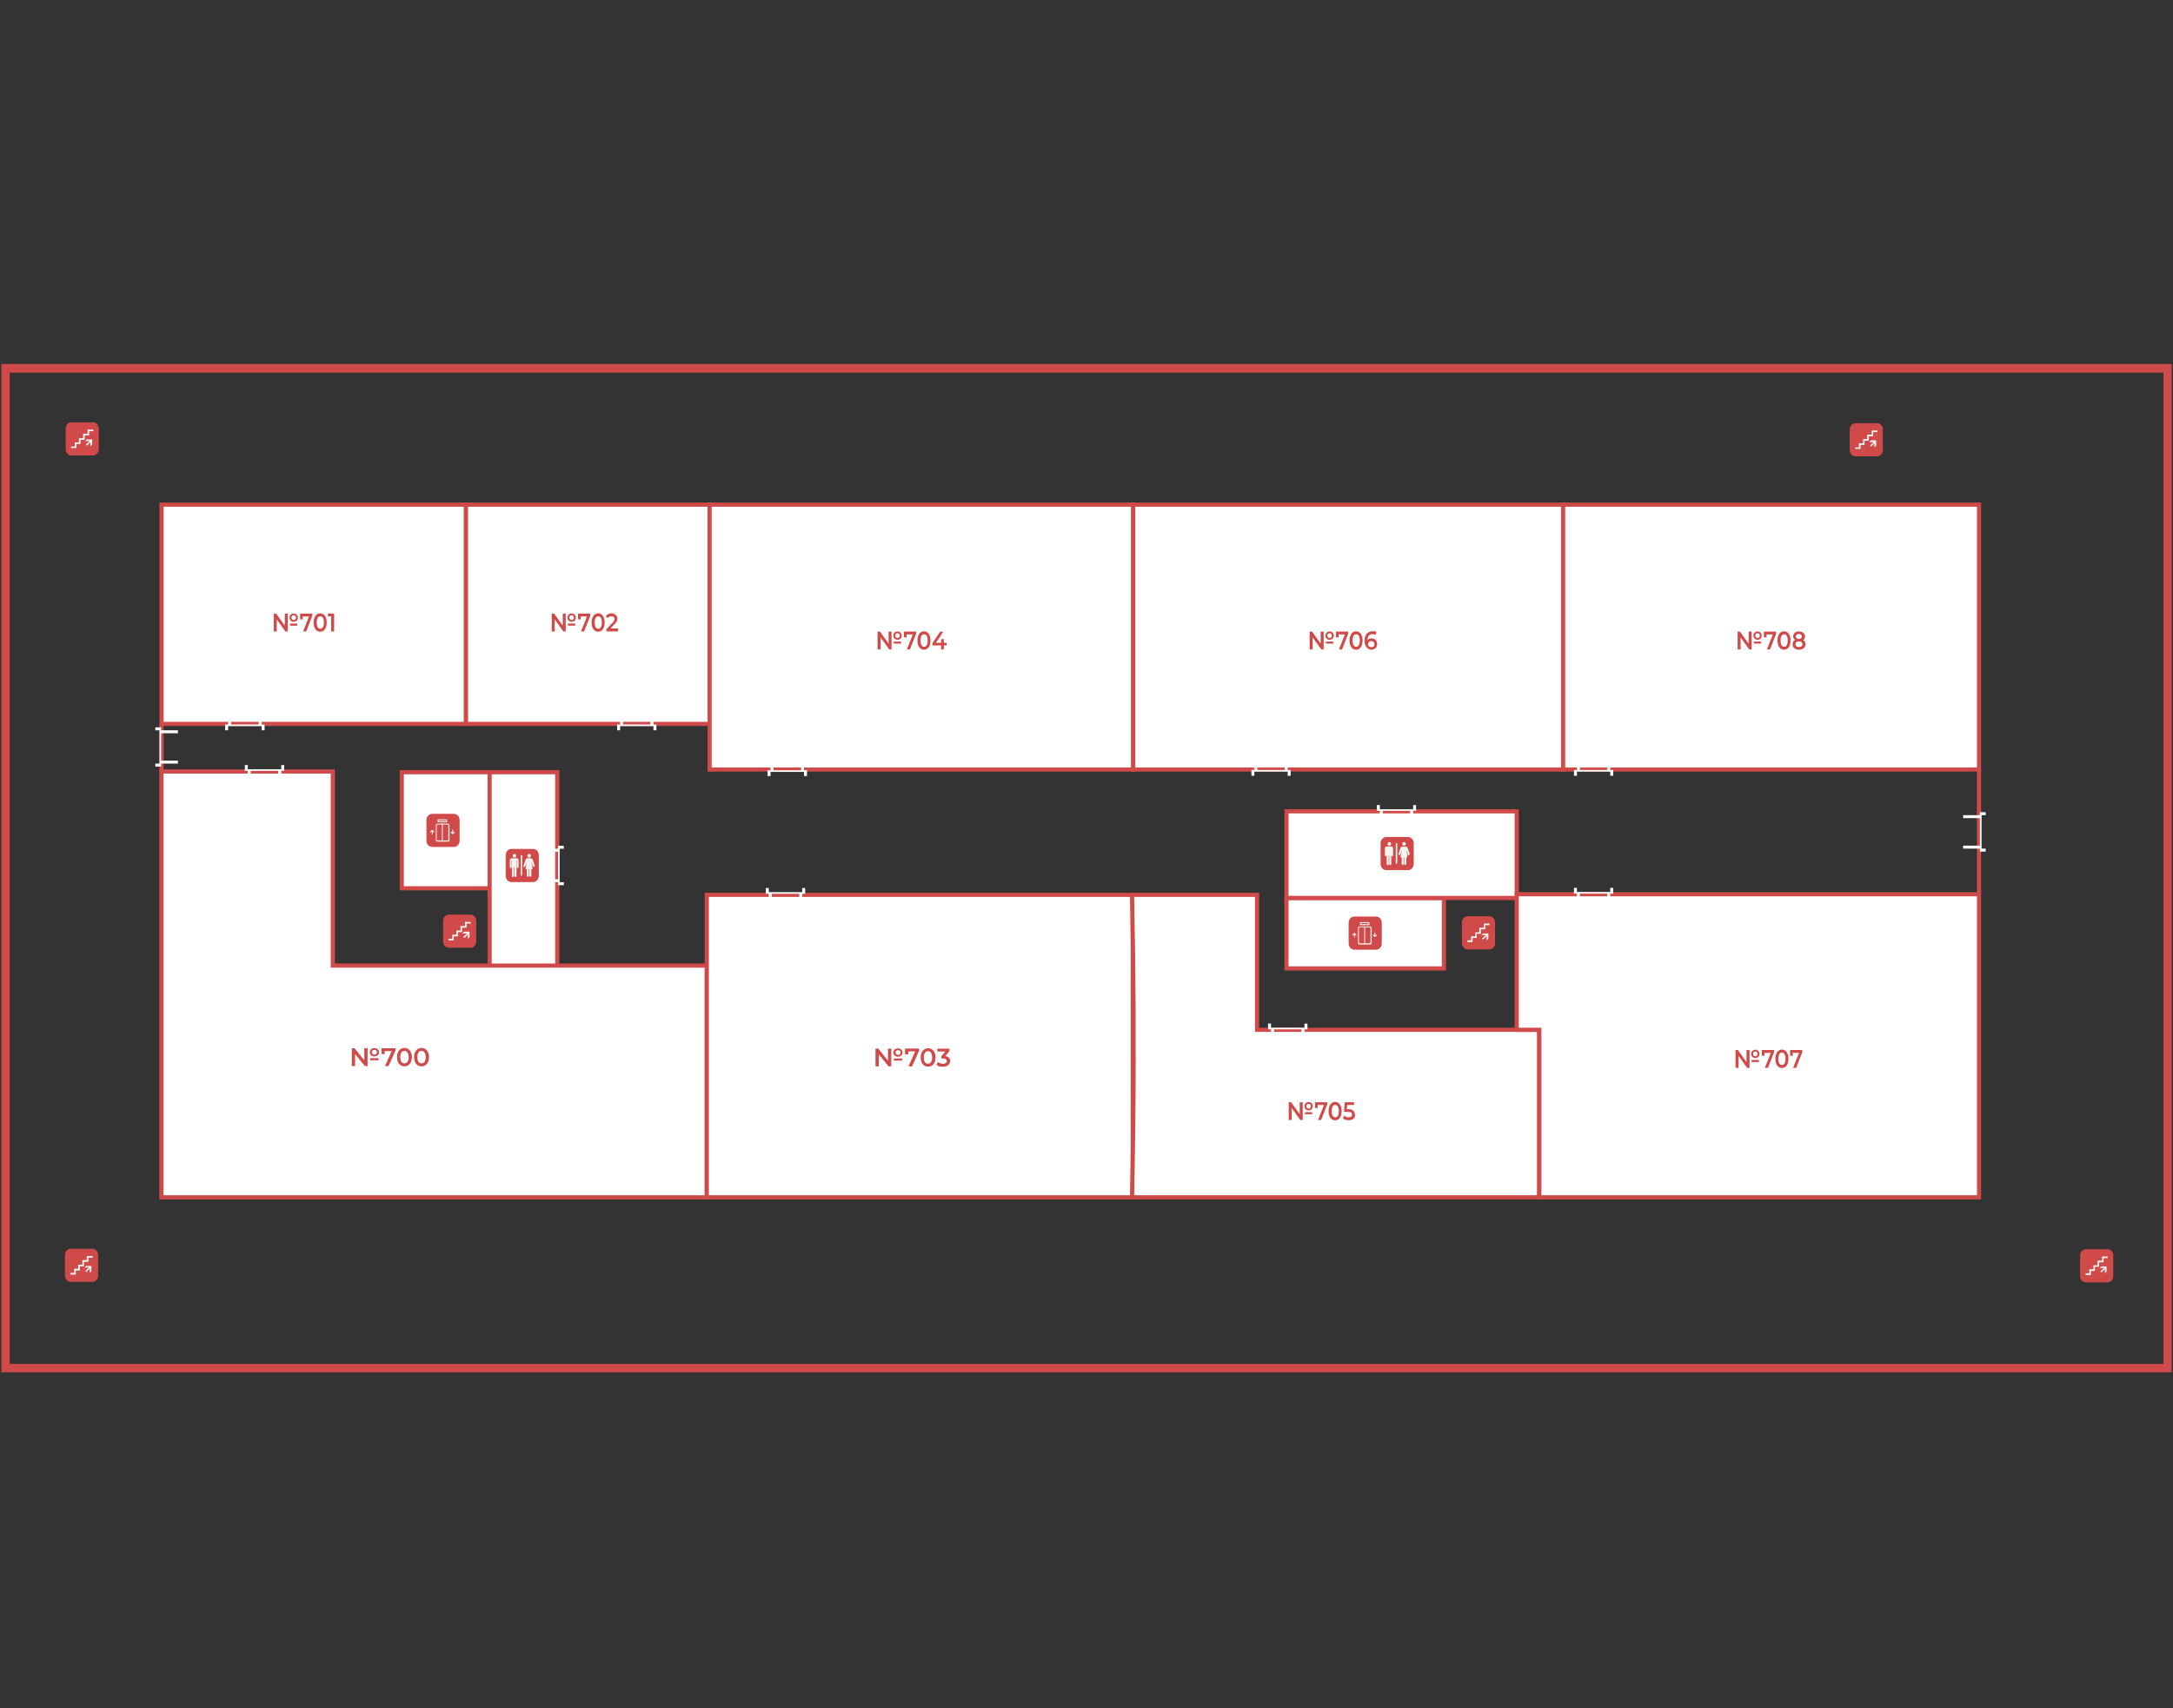 <?xml version="1.0" encoding="UTF-8"?>
<svg id="_Слой_1" data-name="Слой_1" xmlns="http://www.w3.org/2000/svg" version="1.1" viewBox="0 0 1461.9 1149.1">
  <rect x="0" y="0" width="1461.9" height="1149.1" fill="#333333" stroke="none"/>
  <!-- Generator: Adobe Illustrator 29.1.0, SVG Export Plug-In . SVG Version: 2.1.0 Build 142)  -->
  <defs>
    <style>
      .st0, .st1 {
        fill: #fff;
      }

      .st0, .st1, .st2, .st3 {
        fill-rule: evenodd;
      }

      .st0, .st4 {
        stroke: #d14a4a;
        stroke-miterlimit: 10;
        stroke-width: 2.8px;
      }

      .st5 {
        fill: #7fba27;
      }

      .st6 {
        isolation: isolate;
      }

      .st7, .st2 {
        fill: #d14a4a;
      }

      .st8, .st3 {
        fill: #f3f3ef;
      }

      .st9 {
        display: none;
      }

      .st4 {
        fill: none;
      }
    </style>
  </defs>
  <g id="_Слой_11" data-name="_Слой_1">
    <g id="_Слой_1-2">
      <g id="_Слой_1-21" data-name="_Слой_1-2">
        <g id="_x33_-6_этаж">
          <polygon id="f2-elevator-right" class="st0" points="865.5 651.5 971.4 651.5 971.4 604.1 865.5 604.1 865.5 651.5"/>
          <polygon id="f2-elevator-left" class="st0" points="333 597.6 333 519.5 317.4 519.5 270.3 519.5 270.3 597.6 333 597.6"/>
          <polygon id="f2-toilet-right" class="st0" points="865.5 604.1 1020.4 604.1 1020.4 545.8 865.5 545.8 865.5 604.1"/>
          <polygon id="f2-toilet-left" class="st0" points="374.9 650.1 374.9 519.5 329.4 519.5 329.4 599.9 329.4 650.1 374.9 650.1"/>
          <g id="elevator_x5F_icon">
            <path class="st2" d="M290.8,547.5h14.5c2.2,0,3.9,1.9,3.9,4.1v14.1c0,2.3-1.8,4.1-3.9,4.1h-14.5c-2.2,0-3.9-1.9-3.9-4.1v-14.1c0-2.3,1.8-4.1,3.9-4.1Z"/>
            <path class="st3" d="M302.4,555.1c0-.6-.5-1-1-1h-7.2c-.6,0-1,.5-1,1v10.1c0,.6.5,1,1,1h7.2c.6,0,1-.5,1-1v-10.1ZM301.3,554.7c.2,0,.3.2.3.3v10.1c0,.2-.2.3-.3.3h-7.2c-.2,0-.3-.2-.3-.3v-10.1c0-.2.2-.3.3-.3h7.2Z"/>
            <path class="st3" d="M297.6,554c.2,0,.3.2.3.3v11.6c0,.2-.2.3-.3.3s-.3-.2-.3-.3v-11.6c0-.2.2-.3.3-.3Z"/>
            <path class="st3" d="M294.4,551.5c0-.2.2-.3.3-.3h5.8c.2,0,.3.2.3.3v1.4c0,.2-.2.3-.3.3h-5.8c-.2,0-.3-.2-.3-.3v-1.4h0ZM295.2,551.8v.7h5.1v-.7h-5.1Z"/>
            <path class="st3" d="M304.3,561.1h.5l1-1c.1,0,.1-.4,0-.5s-.4,0-.5,0l-.5.5v-1.7c0-.2-.2-.3-.3-.3s-.3.2-.3.3v1.7l-.5-.5h-.5c-.1,0-.1.4,0,.5l1,1h.1,0Z"/>
            <path class="st3" d="M290.6,558.4h.5l1,1c.1,0,.1.4,0,.5s-.4,0-.5,0l-.5-.5v1.7c0,.2-.2.3-.3.3s-.3-.2-.3-.3v-1.7l-.5.5h-.5c-.1,0-.1-.4,0-.5l1-1h.1,0Z"/>
          </g>
          <g id="toilet-icon">
            <path class="st2" d="M344.1,571.1h14.5c2.2,0,3.9,1.9,3.9,4.1v14.1c0,2.3-1.8,4.1-3.9,4.1h-14.5c-2.2,0-3.9-1.9-3.9-4.1v-14.1c0-2.3,1.8-4.1,3.9-4.1Z"/>
            <path class="st8" d="M347.7,577.4h-3.3c-.8,0-1.4.6-1.4,1.4v4.6c0,.3.2.6.6.6h0c.3,0,.6-.3.6-.6v-4.6h.2v10.5c0,.4.3.7.7.7s.7-.3.7-.7v-6h.3v6c0,.4.3.7.7.7s.7-.3.7-.7v-10.5h.2v4.6c0,.3.3.6.6.6h0c.3,0,.6-.3.6-.6v-4.6h0c0-.8-.6-1.4-1.4-1.4h.2,0Z"/>
            <circle class="st8" cx="346.1" cy="575.7" r="1.2"/>
            <path class="st8" d="M359.8,582.4s-1.1-3.2-1.3-3.8c-.3-.8-.7-1.2-1.4-1.2h-2.2c-.6,0-1.1.4-1.4,1.2-.2.5-1.3,3.7-1.3,3.8-.1.3,0,.7.4.8.3,0,.7,0,.8-.4,0,0,.7-2,1.1-3.1,0,.3,0-.3-.9,4.6,0,.2.1.4.3.4h.5v4.4c0,.4.3.7.7.7s.7-.3.7-.7v-4.4h.3v4.4c0,.4.3.7.7.7s.7-.3.7-.7v-4.4h.5c.2,0,.4-.2.3-.4-.9-4.9-.8-4.3-.8-4.6.4,1.1,1,3,1,3.1.1.3.5.5.8.4s.5-.4.4-.8h0Z"/>
            <circle class="st8" cx="356" cy="575.7" r="1.2"/>
            <path class="st8" d="M350.8,575.2c-.3,0-.5.2-.5.5v13c0,.3.2.5.5.5s.5-.2.5-.5v-13c0-.3-.2-.5-.5-.5Z"/>
          </g>
          <g id="stairs-icon">
            <path class="st2" d="M48.1,284.1h14.5c2.2,0,3.9,1.9,3.9,4.1v14.1c0,2.3-1.8,4.1-3.9,4.1h-14.5c-2.2,0-3.9-1.9-3.9-4.1v-14.1c0-2.3,1.8-4.1,3.9-4.1Z"/>
            <polygon class="st8" points="62 296.7 62 295.6 60.8 295.6 58.4 295.6 57.2 296.7 60.2 296.7 57.8 299.1 58.5 299.8 60.8 297.5 60.8 300.4 62 299.2 62 296.7"/>
            <polygon class="st8" points="51.4 298.7 54.2 298.7 54.2 295.9 57 295.9 57 292.9 60 292.9 60 290.1 62.8 290.1 62.8 289 58.9 289 58.9 291.8 55.9 291.8 55.9 294.8 53.1 294.8 53.1 297.6 50.3 297.6 50.3 300.4 47.8 300.4 47.8 301.4 51.4 301.4 51.4 298.7"/>
          </g>
          <g id="stairs-icon_29">
            <path class="st2" d="M47.6,840.1h14.5c2.2,0,3.9,1.9,3.9,4.1v14.1c0,2.3-1.8,4.1-3.9,4.1h-14.5c-2.2,0-3.9-1.9-3.9-4.1v-14.1c0-2.3,1.8-4.1,3.9-4.1Z"/>
            <polygon class="st8" points="61.5 852.7 61.5 851.7 60.4 851.7 57.9 851.7 56.8 852.7 59.8 852.7 57.4 855.1 58.1 855.8 60.4 853.4 60.4 856.3 61.5 855.2 61.5 852.7"/>
            <polygon class="st8" points="51 854.7 53.8 854.7 53.8 851.9 56.5 851.9 56.5 848.9 59.5 848.9 59.5 846.1 62.3 846.1 62.3 845 58.4 845 58.4 847.7 55.4 847.7 55.4 850.8 52.6 850.8 52.6 853.5 49.9 853.5 49.9 856.3 47.4 856.3 47.4 857.5 51 857.5 51 854.7"/>
          </g>
          <g id="toilet-icon_36">
            <path class="st2" d="M932.7,563.1h14.5c2.2,0,3.9,1.9,3.9,4.1v14.1c0,2.3-1.8,4.1-3.9,4.1h-14.5c-2.2,0-3.9-1.9-3.9-4.1v-14.1c0-2.3,1.8-4.1,3.9-4.1Z"/>
            <path class="st8" d="M936.4,569.4h-3.3c-.8,0-1.4.6-1.4,1.4v4.6c0,.3.2.6.6.6h0c.3,0,.6-.3.6-.6v-4.6h0v10.5c0,.4.3.7.7.7s.7-.3.7-.7v-6h.3v6c0,.4.3.7.7.7s.7-.3.7-.7v-10.5h0v4.6c0,.3.3.6.6.6h0c.3,0,.6-.3.6-.6v-4.6h0c0-.8-.6-1.4-1.4-1.4h.6Z"/>
            <circle class="st8" cx="934.7" cy="567.7" r="1.2"/>
            <path class="st8" d="M948.4,574.5s-1.1-3.2-1.3-3.8c-.3-.8-.7-1.2-1.4-1.2h-2.2c-.6,0-1.1.4-1.4,1.2-.2.5-1.3,3.7-1.3,3.8,0,.3,0,.7.4.8.3,0,.7,0,.8-.4,0,0,.7-2,1.1-3.1,0,.3,0-.3-.9,4.6,0,.2,0,.4.3.4h.5v4.4c0,.4.3.7.7.7s.7-.3.7-.7v-4.4h.3v4.4c0,.4.3.7.7.7s.7-.3.7-.7v-4.4h.5c.2,0,.4-.2.3-.4-.9-4.9-.8-4.3-.8-4.6.4,1.1,1,3,1,3.1,0,.3.5.5.8.4s.5-.4.4-.8h.1Z"/>
            <circle class="st8" cx="944.6" cy="567.7" r="1.2"/>
            <path class="st8" d="M939.5,567.2c-.3,0-.5.2-.5.5v13c0,.3.2.5.5.5s.5-.2.5-.5v-13c0-.3-.2-.5-.5-.5Z"/>
          </g>
          <g id="elevator_x5F_icon_37">
            <path class="st2" d="M911.2,616.6h14.5c2.2,0,3.9,1.9,3.9,4.1v14.1c0,2.3-1.8,4.1-3.9,4.1h-14.5c-2.2,0-3.9-1.9-3.9-4.1v-14.1c0-2.3,1.8-4.1,3.9-4.1Z"/>
            <path class="st3" d="M922.8,624.3c0-.6-.5-1-1-1h-7.2c-.6,0-1,.5-1,1v10.1c0,.6.5,1,1,1h7.2c.6,0,1-.5,1-1v-10.1ZM921.7,623.9c.2,0,.3.2.3.3v10.1c0,.2-.2.3-.3.3h-7.2c-.2,0-.3-.2-.3-.3v-10.1c0-.2.2-.3.3-.3h7.2Z"/>
            <path class="st3" d="M918.1,623.2c.2,0,.3.2.3.3v11.6c0,.2-.2.3-.3.3s-.3-.2-.3-.3v-11.6c0-.2.2-.3.3-.3Z"/>
            <path class="st3" d="M914.9,620.7c0-.2.2-.3.3-.3h5.8c.2,0,.3.2.3.3v1.4c0,.2-.2.3-.3.3h-5.8c-.2,0-.3-.2-.3-.3v-1.4h0ZM915.5,621v.7h5.1v-.7h-5.1Z"/>
            <path class="st3" d="M924.7,630.3h.5l1-1v-.5h-.5l-.5.5v-1.7c0-.2-.2-.3-.3-.3s-.3.2-.3.3v1.7l-.5-.5h-.5v.5l1,1h0Z"/>
            <path class="st3" d="M911,627.7h.5l1,1v.5h-.5l-.5-.5v1.7c0,.2-.2.3-.3.3s-.3-.2-.3-.3v-1.7l-.5.5h-.5v-.5l1-1h0Z"/>
          </g>
          <g id="stairs-icon_29-2">
            <path class="st2" d="M302,615.3h14.5c2.2,0,3.9,1.9,3.9,4.1v14.1c0,2.3-1.8,4.1-3.9,4.1h-14.5c-2.2,0-3.9-1.9-3.9-4.1v-14.1c0-2.3,1.8-4.1,3.9-4.1Z"/>
            <polygon class="st8" points="315.9 628 315.9 626.8 314.7 626.8 312.2 626.8 311.1 628 314.1 628 311.7 630.3 312.4 631.1 314.7 628.7 314.7 631.6 315.9 630.4 315.9 628"/>
            <polygon class="st8" points="305.3 629.9 308.1 629.9 308.1 627.1 310.9 627.1 310.9 624.1 313.9 624.1 313.9 621.3 316.7 621.3 316.7 620.2 312.8 620.2 312.8 623 309.8 623 309.8 626 307 626 307 628.8 304.3 628.8 304.3 631.6 301.7 631.6 301.7 632.6 305.3 632.6 305.3 629.9"/>
          </g>
          <g id="stairs-icon_31">
            <path class="st2" d="M1403.3,840.4h14.5c2.2,0,3.9,1.9,3.9,4.1v14.1c0,2.3-1.8,4.1-3.9,4.1h-14.5c-2.2,0-3.9-1.9-3.9-4.1v-14.1c0-2.3,1.8-4.1,3.9-4.1Z"/>
            <polygon class="st8" points="1417.2 853 1417.2 852 1416.1 852 1413.6 852 1412.6 853 1415.6 853 1413.1 855.4 1413.8 856.1 1416.1 853.7 1416.1 856.6 1417.2 855.5 1417.2 853"/>
            <polygon class="st8" points="1406.7 855 1409.4 855 1409.4 852.2 1412.2 852.2 1412.2 849.2 1415.2 849.2 1415.2 846.4 1418 846.4 1418 845.3 1414.2 845.3 1414.2 848.1 1411.1 848.1 1411.1 851.2 1408.4 851.2 1408.4 853.9 1405.6 853.9 1405.6 856.6 1403.1 856.6 1403.1 857.8 1406.7 857.8 1406.7 855"/>
          </g>
          <g id="stairs-icon_31-2">
            <path class="st2" d="M987.4,616.4h14.5c2.2,0,3.9,1.9,3.9,4.1v14.1c0,2.3-1.8,4.1-3.9,4.1h-14.5c-2.2,0-3.9-1.9-3.9-4.1v-14.1c0-2.3,1.8-4.1,3.9-4.1Z"/>
            <polygon class="st8" points="1001.3 629 1001.3 628 1000.1 628 997.6 628 996.6 629 999.6 629 997.1 631.4 997.8 632.1 1000.1 629.7 1000.1 632.6 1001.3 631.5 1001.3 629"/>
            <polygon class="st8" points="990.7 631 993.5 631 993.5 628.2 996.3 628.2 996.3 625.2 999.3 625.2 999.3 622.4 1002.1 622.4 1002.1 621.3 998.3 621.3 998.3 624.1 995.2 624.1 995.2 627.2 992.5 627.2 992.5 629.9 989.7 629.9 989.7 632.6 987.2 632.6 987.2 633.8 990.7 633.8 990.7 631"/>
          </g>
          <g id="stairs-icon_33">
            <path class="st2" d="M1248.3,284.7h14.5c2.2,0,3.9,1.9,3.9,4.1v14.1c0,2.3-1.8,4.1-3.9,4.1h-14.5c-2.2,0-3.9-1.9-3.9-4.1v-14.1c0-2.3,1.8-4.1,3.9-4.1Z"/>
            <polygon class="st8" points="1262.2 297.4 1262.2 296.2 1261 296.2 1258.7 296.2 1257.5 297.4 1260.5 297.4 1258.1 299.7 1258.8 300.5 1261 298.1 1261 301 1262.2 299.8 1262.2 297.4"/>
            <polygon class="st8" points="1251.7 299.3 1254.4 299.3 1254.4 296.5 1257.2 296.5 1257.2 293.5 1260.2 293.5 1260.2 290.7 1263 290.7 1263 289.6 1259.2 289.6 1259.2 292.4 1256.1 292.4 1256.1 295.4 1253.4 295.4 1253.4 298.2 1250.6 298.2 1250.6 301 1248.1 301 1248.1 302 1251.7 302 1251.7 299.3"/>
          </g>
          <path id="obj-700" class="st0" d="M108.6,805.4v-286.4h115.3v130.6h251.6v155.9H108.6Z"/>
          <polygon id="obj-701" class="st0" points="313.5 487 313.5 428.1 313.5 339.5 108.7 339.5 108.7 487 211.1 487 313.5 487"/>
          <polygon id="obj-702" class="st0" points="477.4 487 477.4 428.1 477.4 339.5 313.5 339.5 313.5 487 395.4 487 477.4 487"/>
          <polygon id="obj-703" class="st0" points="762.1 805.5 762.1 724.2 762.1 602 475.5 602 475.5 805.5 618.8 805.5 762.1 805.5"/>
          <polygon id="obj-704" class="st0" points="762.4 517.7 762.4 446.5 762.4 339.5 477.4 339.5 477.4 517.7 619.9 517.7 762.4 517.7"/>
          <path id="obj-705" class="st0" d="M761.6,805.5c.3-14.1.5-28.2.7-42.5.7-54.7.4-108.3-.7-161h84.1v90.8h189.8v112.7h-273.9Z"/>
          <polygon id="obj-706" class="st0" points="1051.6 517.7 1051.6 446.5 1051.6 339.5 762.4 339.5 762.4 517.7 907 517.7 1051.6 517.7"/>
          <path id="obj-707" class="st0" d="M1331.4,805.5v-203.9h-311v91.2h15.2v112.7h295.8Z"/>
          <polygon id="obj-708" class="st0" points="1331.4 517.7 1331.4 446.5 1331.4 339.5 1051.6 339.5 1051.6 517.7 1191.5 517.7 1331.4 517.7"/>
          <path class="st2" d="M1461,244.9H.9v678.3h1460.1V244.9h0ZM6.5,250.7h1449v666.9H6.5V250.7h0Z"/>
          <line class="st4" x1="108.7" y1="487" x2="108.7" y2="519"/>
          <line class="st4" x1="1331.4" y1="517.7" x2="1331.4" y2="601.6"/>
          <g id="_двери">
            <path id="path1330-3" class="st1" d="M176,487.4h-22.5v1.1h22.5v-1.1ZM176,487.4v3.9h2v-3.9h-2ZM153.5,487.4h-2v3.9h2v-3.9ZM153.5,487.4v-11.3h2v11.3h-2ZM176,487.4v-11.3h-2v11.3h2Z"/>
            <path id="path1330-3-2" class="st1" d="M439.6,487.4h-22.5v1.1h22.5v-1.1ZM439.6,487.4v3.9h2v-3.9h-2ZM417.2,487.4h-2v3.9h2v-3.9ZM417.2,487.4v-11.3h2v11.3h-2ZM439.6,487.4v-11.3h-2v11.3h2Z"/>
            <path id="path1330-3-3" class="st1" d="M540.9,518.2h-22.5v1.1h22.5v-1.1ZM540.9,518.2v3.9h2v-3.9h-2ZM518.4,518.2h-2v3.9h2v-3.9ZM518.4,518.2v-11.3h2v11.3h-2ZM540.9,518.2v-11.3h-2v11.3h2Z"/>
            <path id="path1330-3-4" class="st1" d="M866.3,518h-22.5v1.1h22.5v-1.1ZM866.3,518v3.9h2v-3.9h-2ZM843.9,518h-2v3.9h2v-3.9ZM843.9,518v-11.3h2v11.3h-2ZM866.3,518v-11.3h-2v11.3h2Z"/>
            <path id="path1330-3-5" class="st1" d="M1083.3,518h-22.5v1.1h22.5v-1.1ZM1083.3,518v3.9h2v-3.9h-2ZM1060.9,518h-2v3.9h2v-3.9ZM1060.9,518v-11.3h2v11.3h-2ZM1083.3,518v-11.3h-2v11.3h2Z"/>
            <path id="path1330-3-6" class="st1" d="M1060.9,601.2h22.5v-1.1h-22.5v1.1ZM1060.9,601.2v-3.9h-2v3.9h2ZM1083.3,601.2h2v-3.9h-2v3.9ZM1083.3,601.2v11.3h-2v-11.3h2ZM1060.9,601.2v11.3h2v-11.3h-2Z"/>
            <path id="path1330-3-7" class="st1" d="M928.3,545.5h22.5v-1.1h-22.5v1.1ZM928.3,545.5v-3.9h-2v3.9h2ZM950.7,545.5h2v-3.9h-2v3.9ZM950.7,545.5v11.3h-2v-11.3h2ZM928.3,545.5v11.3h2v-11.3h-2Z"/>
            <path id="path1330-3-8" class="st1" d="M855.1,692.5h22.5v-1.1h-22.5v1.1ZM855.1,692.5v-3.9h-2v3.9h2ZM877.6,692.5h2v-3.9h-2v3.9ZM877.6,692.5v11.3h-2v-11.3h2ZM855.1,692.5v11.3h2v-11.3h-2Z"/>
            <path id="path1330-3-9" class="st1" d="M517.2,601.3h22.5v-1.1h-22.5v1.1ZM517.2,601.3v-3.9h-2v3.9h2ZM539.7,601.3h2v-3.9h-2v3.9ZM539.7,601.3v11.3h-2v-11.3h2ZM517.2,601.3v11.3h2v-11.3h-2Z"/>
            <path id="path1330-3-10" class="st1" d="M166.7,518.6h22.5v-1.1h-22.5v1.1ZM166.7,518.6v-3.9h-2v3.9h2ZM189.2,518.6h2v-3.9h-2v3.9ZM189.2,518.6v11.3h-2v-11.3h2ZM166.7,518.6v11.3h2v-11.3h-2Z"/>
            <path id="path1330-3-11" class="st1" d="M375.4,571v22.5h1.1v-22.5h-1.1ZM375.4,571h3.9v-2h-3.9v2ZM375.4,593.5v2h3.9v-2h-3.9ZM375.4,593.5h-11.3v-2h11.3v2ZM375.4,571h-11.3v2h11.3v-2Z"/>
            <path id="path1330-3-12" class="st1" d="M108.4,513.7v-22.5h-1.1v22.5h1.1ZM108.4,513.7h-3.9v2h3.9v-2ZM108.4,491.3v-2h-3.9v2h3.9ZM108.4,491.3h11.3v2h-11.3v-2ZM108.4,513.7h11.3v-2h-11.3v2Z"/>
            <path id="path1330-3-13" class="st1" d="M1332,548.4v22.5h1.1v-22.5h-1.1ZM1332,548.4h3.9v-2h-3.9v2ZM1332,570.9v2h3.9v-2h-3.9ZM1332,570.9h-11.3v-2h11.3v2ZM1332,548.4h-11.3v2h11.3v-2Z"/>
          </g>
          <g id="points" class="st9">
            <circle id="point-1" class="st5" cx="247.9" cy="558.6" r="6.6"/>
            <circle id="obj-elevator-left" class="st5" cx="270.3" cy="558.3" r="6.6"/>
            <circle id="point-2" class="st5" cx="247.9" cy="503.9" r="6.6"/>
            <circle id="point-700" class="st5" cx="177.9" cy="503.9" r="6.6"/>
            <circle id="obj-700-2" class="st5" cx="177.9" cy="519" r="6.6"/>
            <circle id="point-701" class="st5" cx="164.7" cy="503.9" r="6.6"/>
            <circle id="point-702" class="st5" cx="428.4" cy="503.9" r="6.6"/>
            <circle id="obj-702-2" class="st5" cx="428.4" cy="487" r="6.6"/>
            <circle id="point-toilet" class="st5" cx="428.4" cy="582.2" r="6.6"/>
            <circle id="obj-toilet-left" class="st5" cx="374.9" cy="582.2" r="6.6"/>
            <circle id="point-3" class="st5" cx="428.4" cy="561.4" r="6.6"/>
            <circle id="point-4" class="st5" cx="529.6" cy="561.4" r="6.6"/>
            <circle id="obj-703-2" class="st5" cx="529.6" cy="602" r="6.6"/>
            <circle id="obj-704-2" class="st5" cx="529.6" cy="517.7" r="6.6"/>
            <circle id="point-5" class="st5" cx="855.8" cy="561.4" r="6.6"/>
            <circle id="point-6" class="st5" cx="855.7" cy="672.5" r="6.6"/>
            <circle id="point-705" class="st5" cx="866.3" cy="672.5" r="6.6"/>
            <circle id="point-elev-right" class="st5" cx="920.1" cy="672.5" r="6.6"/>
            <circle id="obj-elev-right" class="st5" cx="920.1" cy="651.5" r="6.6"/>
            <circle id="obj-705-2" class="st5" cx="866.3" cy="693.4" r="6.6"/>
            <circle id="point-7" class="st5" cx="855.7" cy="531.5" r="6.6"/>
            <circle id="obj-706-2" class="st5" cx="855.8" cy="517.7" r="6.6"/>
            <circle id="point-toilet-right" class="st5" cx="939" cy="531.5" r="6.6"/>
            <circle id="obj-toilet-right" class="st5" cx="939" cy="545.8" r="6.6"/>
            <circle id="point-8" class="st5" cx="1072.1" cy="531.5" r="6.6"/>
            <circle id="obj-708-2" class="st5" cx="1072.1" cy="517.7" r="6.6"/>
            <circle id="obj-707-2" class="st5" cx="1072.1" cy="602" r="6.6"/>
            <circle id="point-701-2" class="st5" cx="164.8" cy="487" r="6.6"/>
          </g>
        </g>
      </g>
    </g>
  </g>
  <g>
    <g class="st6">
      <path class="st7" d="M245.1,705.2h2.2v12h-1.8l-6.6-8.1v8.1h-2.2v-12h1.8l6.6,8.1v-8.1ZM248.8,707.9c0-1.6,1.3-2.8,3.1-2.8s3.1,1.2,3.1,2.8-1.3,2.8-3.1,2.8-3.1-1.2-3.1-2.8ZM249.1,711.9h5.6v1.4h-5.6v-1.4ZM250.2,707.9c0,.9.7,1.6,1.7,1.6s1.7-.6,1.7-1.6-.7-1.6-1.7-1.6-1.7.6-1.7,1.6Z"/>
      <path class="st7" d="M266.1,705.2v1.5l-4.7,10.5h-2.4l4.5-10.1h-4.7v2h-2.1v-3.9h9.3Z"/>
      <path class="st7" d="M267.1,711.2c0-3.9,2.2-6.2,5-6.2s5,2.2,5,6.2-2.2,6.2-5,6.2-5-2.2-5-6.2ZM274.9,711.2c0-2.9-1.1-4.2-2.8-4.2s-2.8,1.3-2.8,4.2,1.1,4.2,2.8,4.2,2.8-1.3,2.8-4.2Z"/>
      <path class="st7" d="M278.6,711.2c0-3.9,2.2-6.2,5-6.2s5,2.2,5,6.2-2.2,6.2-5,6.2-5-2.2-5-6.2ZM286.4,711.2c0-2.9-1.1-4.2-2.8-4.2s-2.8,1.3-2.8,4.2,1.1,4.2,2.8,4.2,2.8-1.3,2.8-4.2Z"/>
    </g>
    <g class="st6">
      <path class="st7" d="M597.4,705.4h2.2v12h-1.8l-6.6-8.1v8.1h-2.2v-12h1.8l6.6,8.1v-8.1ZM601,708.1c0-1.6,1.3-2.8,3.1-2.8s3.1,1.2,3.1,2.8-1.3,2.8-3.1,2.8-3.1-1.2-3.1-2.8ZM601.3,712.1h5.6v1.4h-5.6v-1.4ZM602.5,708.1c0,.9.7,1.6,1.7,1.6s1.7-.6,1.7-1.6-.7-1.6-1.7-1.6-1.7.6-1.7,1.6Z"/>
      <path class="st7" d="M618.3,705.4v1.5l-4.7,10.5h-2.4l4.5-10.1h-4.7v2h-2.1v-3.9h9.3Z"/>
      <path class="st7" d="M619.4,711.4c0-3.9,2.2-6.2,5-6.2s5,2.2,5,6.2-2.2,6.2-5,6.2-5-2.2-5-6.2ZM627.1,711.4c0-2.9-1.1-4.2-2.8-4.2s-2.8,1.3-2.8,4.2,1.1,4.2,2.8,4.2,2.8-1.3,2.8-4.2Z"/>
      <path class="st7" d="M639.2,713.8c0,2-1.5,3.8-4.7,3.8s-3.4-.5-4.5-1.4l1-1.7c.9.7,2.2,1.2,3.5,1.2s2.5-.7,2.5-1.8-.8-1.8-2.6-1.8h-1.1v-1.5l2.7-3.2h-5.4v-1.9h8.2v1.5l-2.9,3.5c2.3.3,3.4,1.6,3.4,3.4Z"/>
    </g>
    <g class="st6">
      <path class="st7" d="M874.4,741.5h2v12h-1.6l-5.8-8.1v8.1h-2v-12h1.6l5.8,8.1v-8.1ZM877.6,744.2c0-1.6,1.2-2.8,2.8-2.8s2.8,1.2,2.8,2.8-1.1,2.8-2.8,2.8-2.8-1.2-2.8-2.8ZM877.9,748.2h4.9v1.4h-4.9v-1.4ZM878.9,744.2c0,.9.6,1.6,1.5,1.6s1.5-.6,1.5-1.6-.6-1.6-1.5-1.6-1.5.6-1.5,1.6Z"/>
      <path class="st7" d="M892.9,741.5v1.5l-4.1,10.5h-2.1l4-10.1h-4.2v2h-1.8v-3.9h8.2Z"/>
      <path class="st7" d="M893.8,747.5c0-3.9,1.9-6.2,4.4-6.2s4.4,2.2,4.4,6.2-1.9,6.2-4.4,6.2-4.4-2.2-4.4-6.2ZM900.7,747.5c0-2.9-1-4.2-2.4-4.2s-2.4,1.3-2.4,4.2,1,4.2,2.4,4.2,2.4-1.3,2.4-4.2Z"/>
      <path class="st7" d="M911.7,749.8c0,2.1-1.3,3.8-4.2,3.8s-3-.5-4-1.4l.8-1.7c.8.7,1.9,1.2,3.1,1.2s2.2-.7,2.2-1.8-.6-1.9-2.8-1.9h-2.6l.5-6.5h6.2v1.9h-4.6l-.2,2.8h1c3.1,0,4.4,1.5,4.4,3.7Z"/>
    </g>
    <g class="st6">
      <path class="st7" d="M1175,706.4h2v12h-1.6l-5.8-8.1v8.1h-2v-12h1.6l5.8,8.1v-8.1ZM1178.1,709c0-1.6,1.2-2.8,2.8-2.8s2.8,1.2,2.8,2.8-1.1,2.8-2.8,2.8-2.8-1.2-2.8-2.8ZM1178.4,713.1h4.9v1.4h-4.9v-1.4ZM1179.4,709c0,.9.6,1.6,1.5,1.6s1.5-.6,1.5-1.6-.6-1.6-1.5-1.6-1.5.6-1.5,1.6Z"/>
      <path class="st7" d="M1193.5,706.4v1.5l-4.1,10.5h-2.1l4-10.1h-4.2v2h-1.8v-3.9h8.2Z"/>
      <path class="st7" d="M1194.4,712.3c0-3.9,1.9-6.2,4.4-6.2s4.4,2.2,4.4,6.2-1.9,6.2-4.4,6.2-4.4-2.2-4.4-6.2ZM1201.2,712.3c0-2.9-1-4.2-2.4-4.2s-2.4,1.3-2.4,4.2,1,4.2,2.4,4.2,2.4-1.3,2.4-4.2Z"/>
      <path class="st7" d="M1212.5,706.4v1.5l-4.1,10.5h-2.1l4-10.1h-4.2v2h-1.8v-3.9h8.2Z"/>
    </g>
    <g class="st6">
      <path class="st7" d="M1176.4,424.9h2v12h-1.6l-5.8-8.1v8.1h-2v-12h1.6l5.8,8.1v-8.1ZM1179.6,427.6c0-1.6,1.2-2.8,2.8-2.8s2.8,1.2,2.8,2.8-1.1,2.8-2.8,2.8-2.8-1.2-2.8-2.8ZM1179.9,431.6h4.9v1.4h-4.9v-1.4ZM1180.9,427.6c0,.9.6,1.6,1.5,1.6s1.5-.6,1.5-1.6-.6-1.6-1.5-1.6-1.5.6-1.5,1.6Z"/>
      <path class="st7" d="M1194.9,424.9v1.5l-4.1,10.5h-2.1l4-10.1h-4.2v2h-1.8v-3.9h8.2Z"/>
      <path class="st7" d="M1195.8,430.9c0-3.9,1.9-6.2,4.4-6.2s4.4,2.2,4.4,6.2-1.9,6.2-4.4,6.2-4.4-2.2-4.4-6.2ZM1202.7,430.9c0-2.9-1-4.2-2.4-4.2s-2.4,1.3-2.4,4.2,1,4.2,2.4,4.2,2.4-1.3,2.4-4.2Z"/>
      <path class="st7" d="M1214.6,433.5c0,2.2-1.7,3.6-4.3,3.6s-4.3-1.4-4.3-3.6.6-2.3,1.7-2.9c-.8-.5-1.3-1.4-1.3-2.5,0-2.1,1.6-3.3,3.9-3.3s4,1.3,4,3.3-.5,2-1.3,2.5c1.1.6,1.7,1.5,1.7,2.9ZM1212.6,433.4c0-1.2-.9-1.9-2.4-1.9s-2.3.7-2.3,1.9.9,1.9,2.3,1.9,2.4-.7,2.4-1.9ZM1208.2,428.2c0,1,.8,1.7,2,1.7s2-.7,2-1.7-.8-1.7-2-1.7-2,.6-2,1.7Z"/>
    </g>
    <g class="st6">
      <path class="st7" d="M888.5,424.9h2v12h-1.6l-5.8-8.1v8.1h-2v-12h1.6l5.8,8.1v-8.1ZM891.7,427.6c0-1.6,1.2-2.8,2.8-2.8s2.8,1.2,2.8,2.8-1.1,2.8-2.8,2.8-2.8-1.2-2.8-2.8ZM892,431.6h4.9v1.4h-4.9v-1.4ZM893,427.6c0,.9.6,1.6,1.5,1.6s1.5-.6,1.5-1.6-.6-1.6-1.5-1.6-1.5.6-1.5,1.6Z"/>
      <path class="st7" d="M907,424.9v1.5l-4.1,10.5h-2.1l4-10.1h-4.2v2h-1.8v-3.9h8.2Z"/>
      <path class="st7" d="M907.9,430.9c0-3.9,1.9-6.2,4.4-6.2s4.4,2.2,4.4,6.2-1.9,6.2-4.4,6.2-4.4-2.2-4.4-6.2ZM914.8,430.9c0-2.9-1-4.2-2.4-4.2s-2.4,1.3-2.4,4.2,1,4.2,2.4,4.2,2.4-1.3,2.4-4.2Z"/>
      <path class="st7" d="M926.5,433.2c0,2.4-1.7,3.9-3.9,3.9s-4.6-2.1-4.6-6,2.1-6.4,5.2-6.4,2.1.3,2.8.8l-.7,1.7c-.6-.4-1.3-.6-2-.6-2,0-3.3,1.4-3.3,4.1h0c.6-.8,1.6-1.2,2.8-1.2,2.1,0,3.6,1.4,3.6,3.7ZM924.6,433.3c0-1.2-.8-2-2.1-2s-2.1.9-2.1,2.1.8,2,2.2,2,2.1-.8,2.1-2Z"/>
    </g>
    <g class="st6">
      <path class="st7" d="M597.8,424.9h2v12h-1.6l-5.8-8.1v8.1h-2v-12h1.6l5.8,8.1v-8.1ZM601,427.6c0-1.6,1.2-2.8,2.8-2.8s2.8,1.2,2.8,2.8-1.1,2.8-2.8,2.8-2.8-1.2-2.8-2.8ZM601.3,431.6h4.9v1.4h-4.9v-1.4ZM602.3,427.6c0,.9.6,1.6,1.5,1.6s1.5-.6,1.5-1.6-.6-1.6-1.5-1.6-1.5.6-1.5,1.6Z"/>
      <path class="st7" d="M616.3,424.9v1.5l-4.1,10.5h-2.1l4-10.1h-4.2v2h-1.8v-3.9h8.2Z"/>
      <path class="st7" d="M617.2,430.9c0-3.9,1.9-6.2,4.4-6.2s4.4,2.2,4.4,6.2-1.9,6.2-4.4,6.2-4.4-2.2-4.4-6.2ZM624.1,430.9c0-2.9-1-4.2-2.4-4.2s-2.4,1.3-2.4,4.2,1,4.2,2.4,4.2,2.4-1.3,2.4-4.2Z"/>
      <path class="st7" d="M636.9,434.2h-1.9v2.7h-1.9v-2.7h-5.8v-1.5l5.2-7.7h2.1l-4.9,7.4h3.5v-2.4h1.8v2.4h1.9v1.9Z"/>
    </g>
    <g class="st6">
      <path class="st7" d="M378.6,412.8h2v12h-1.6l-5.8-8.1v8.1h-2v-12h1.6l5.8,8.1v-8.1ZM381.8,415.5c0-1.6,1.2-2.8,2.8-2.8s2.8,1.2,2.8,2.8-1.1,2.8-2.8,2.8-2.8-1.2-2.8-2.8ZM382.1,419.5h4.9v1.4h-4.9v-1.4ZM383.1,415.5c0,.9.6,1.6,1.5,1.6s1.5-.6,1.5-1.6-.6-1.6-1.5-1.6-1.5.6-1.5,1.6Z"/>
      <path class="st7" d="M397.1,412.8v1.5l-4.1,10.5h-2.1l4-10.1h-4.2v2h-1.8v-3.9h8.2Z"/>
      <path class="st7" d="M398,418.8c0-3.9,1.9-6.2,4.4-6.2s4.4,2.2,4.4,6.2-1.9,6.2-4.4,6.2-4.4-2.2-4.4-6.2ZM404.9,418.8c0-2.9-1-4.2-2.4-4.2s-2.4,1.3-2.4,4.2,1,4.2,2.4,4.2,2.4-1.3,2.4-4.2Z"/>
      <path class="st7" d="M415.8,422.9v1.9h-7.8v-1.5l4.2-4.5c1-1.1,1.2-1.8,1.2-2.5,0-1.1-.7-1.7-2-1.7s-1.9.4-2.5,1.2l-1.4-1.2c.8-1.2,2.3-2,4-2s3.8,1.3,3.8,3.4-.3,2.2-1.8,3.8l-2.8,3h5Z"/>
    </g>
    <g class="st6">
      <path class="st7" d="M191.6,412.8h2v12h-1.6l-5.8-8.1v8.1h-2v-12h1.6l5.8,8.1v-8.1ZM194.8,415.5c0-1.6,1.2-2.8,2.8-2.8s2.8,1.2,2.8,2.8-1.1,2.8-2.8,2.8-2.8-1.2-2.8-2.8ZM195.1,419.5h4.9v1.4h-4.9v-1.4ZM196.1,415.5c0,.9.6,1.6,1.5,1.6s1.5-.6,1.5-1.6-.6-1.6-1.5-1.6-1.5.6-1.5,1.6Z"/>
      <path class="st7" d="M210.1,412.8v1.5l-4.1,10.5h-2.1l4-10.1h-4.2v2h-1.8v-3.9h8.2Z"/>
      <path class="st7" d="M211,418.8c0-3.9,1.9-6.2,4.4-6.2s4.4,2.2,4.4,6.2-1.9,6.2-4.4,6.2-4.4-2.2-4.4-6.2ZM217.9,418.8c0-2.9-1-4.2-2.4-4.2s-2.4,1.3-2.4,4.2,1,4.2,2.4,4.2,2.4-1.3,2.4-4.2Z"/>
      <path class="st7" d="M224.8,412.8v12h-2v-10.1h-2.2v-1.9h4.2Z"/>
    </g>
  </g>
</svg>